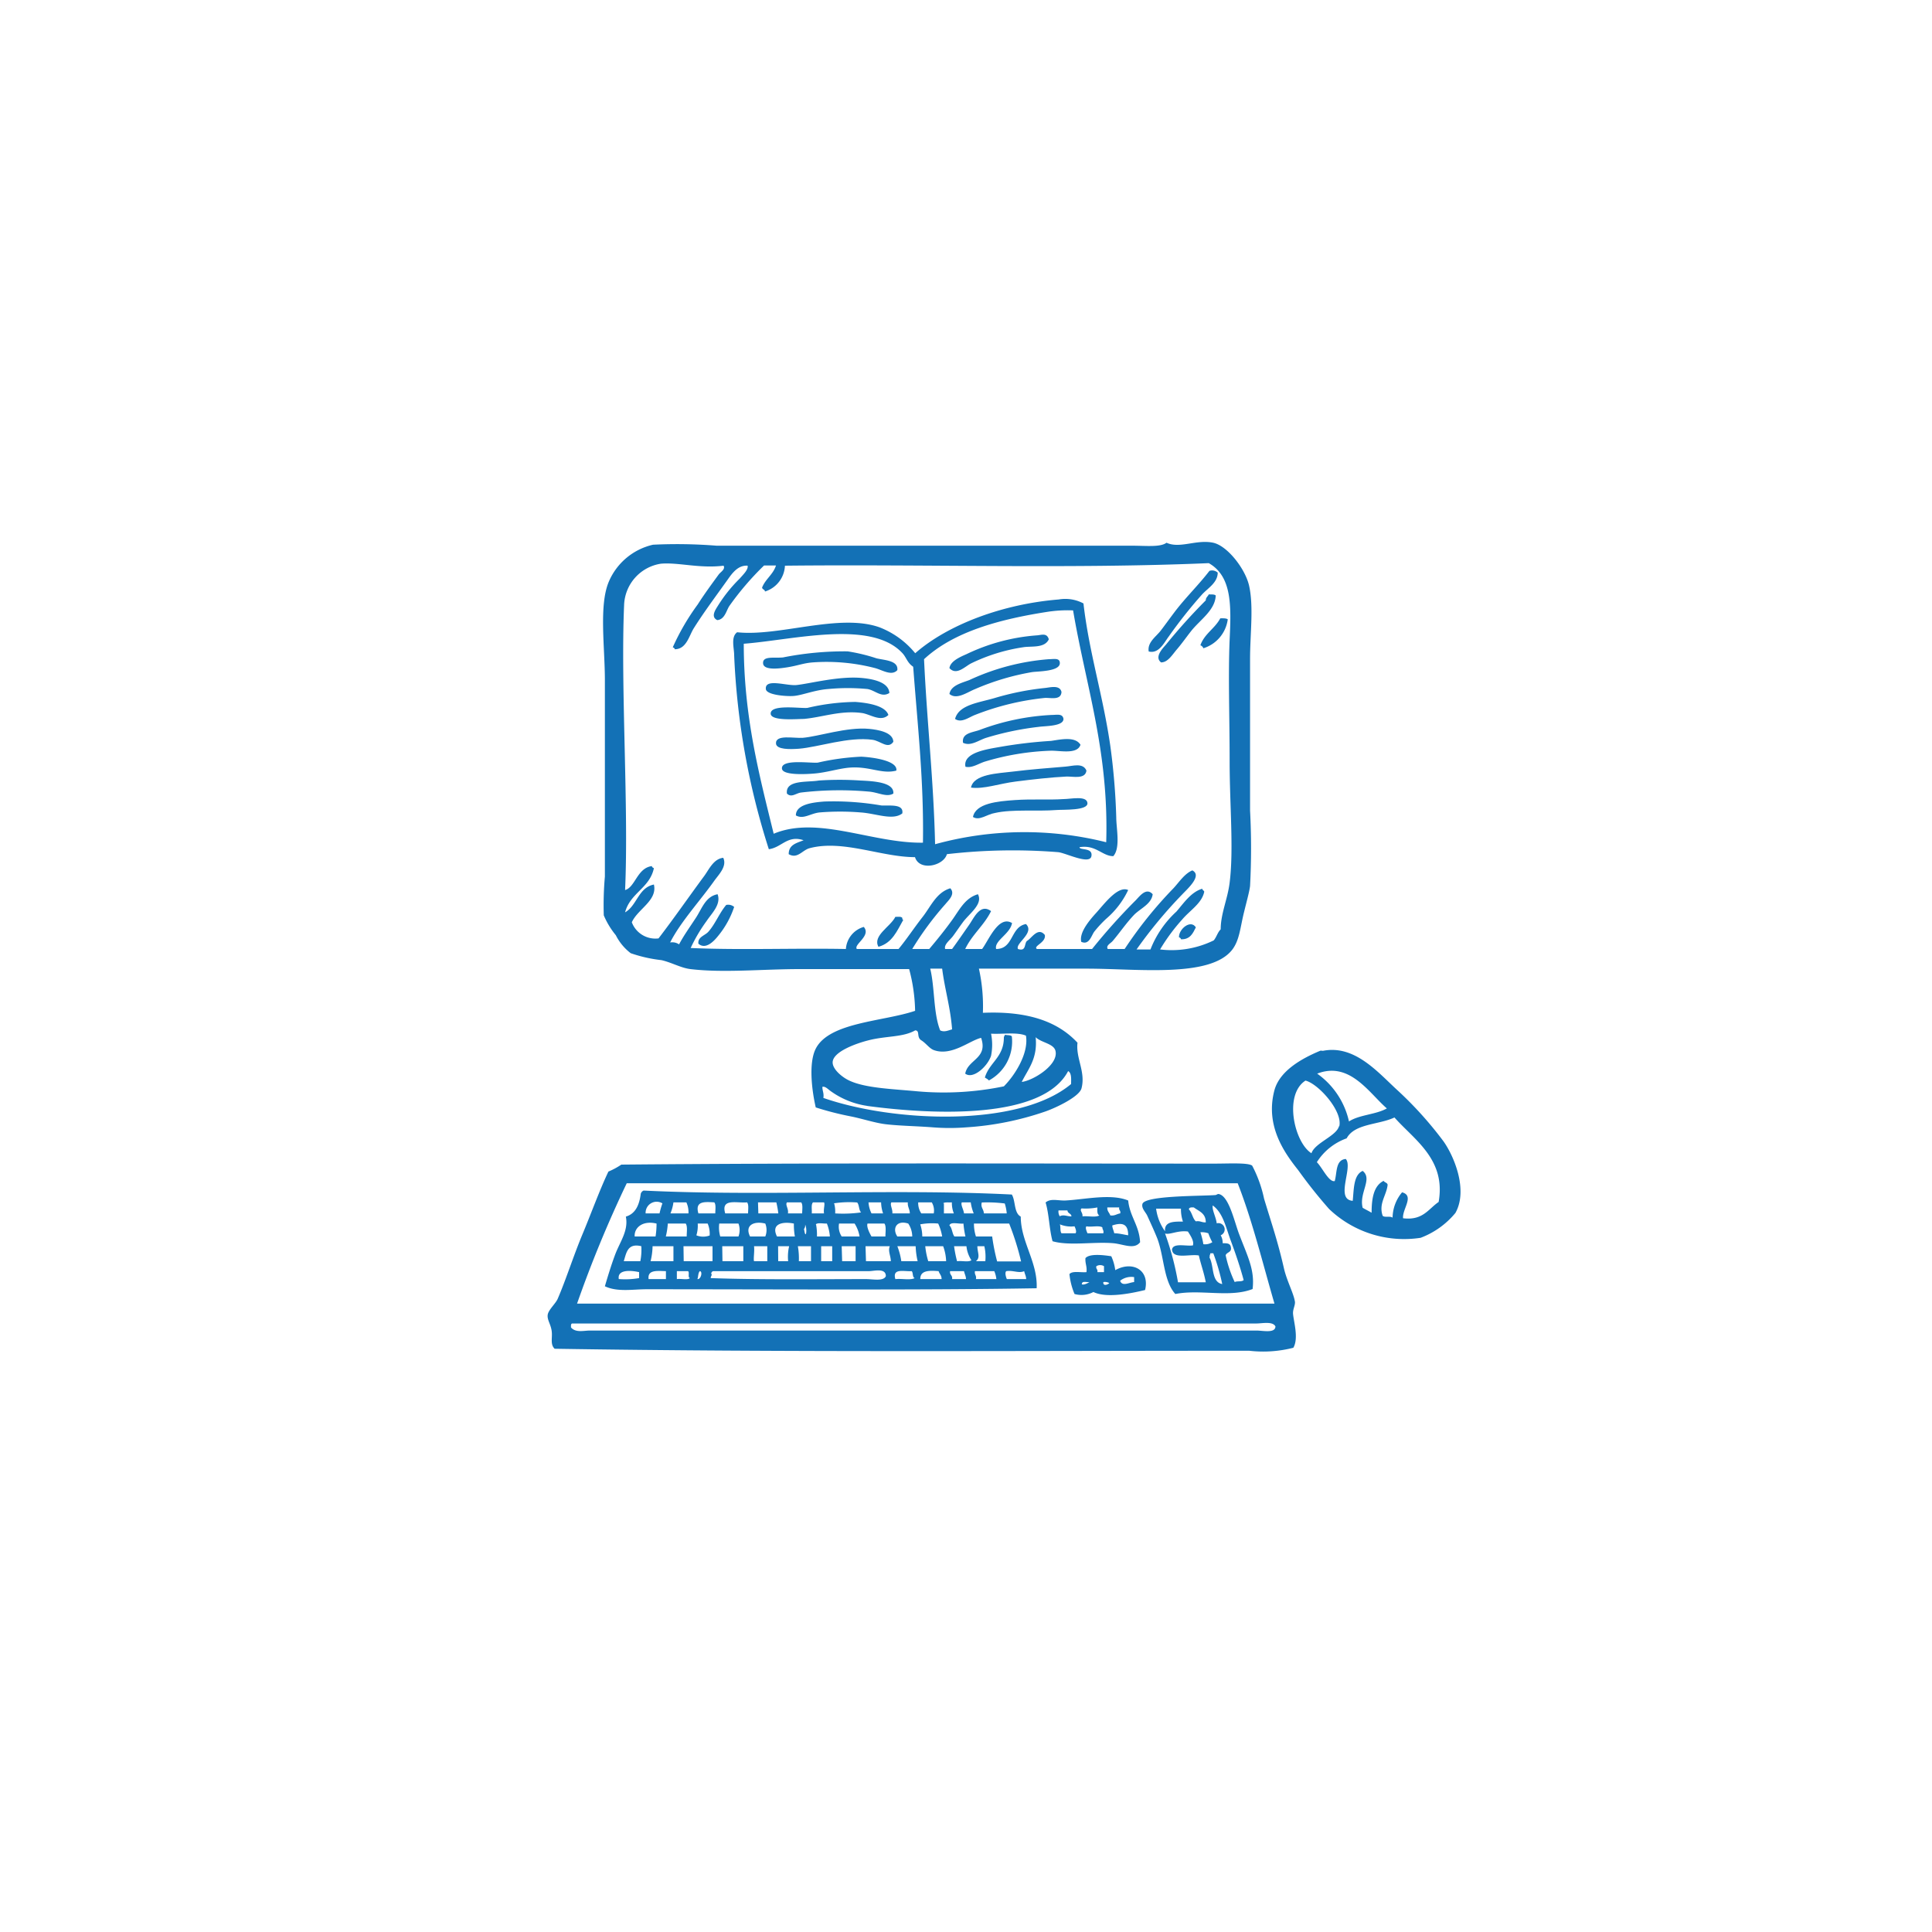<svg id="s" xmlns="http://www.w3.org/2000/svg" viewBox="0 0 175 175"><defs><style>.cls-1{fill:#1371b6;fill-rule:evenodd;}</style></defs><title>3642 [Converted]</title><path class="cls-1" d="M88.67,87.74a15.8,15.8,0,0,1,.36,4c4-.17,6.75.75,8.57,2.71-.17,1.41.76,2.64.36,4.14-.21.75-2.26,1.73-3.25,2.08a27.14,27.14,0,0,1-7.12,1.44,19.48,19.48,0,0,1-3.15,0c-1.44-.11-2.9-.13-4.15-.27-1-.11-2.17-.51-3.24-.72a27.63,27.63,0,0,1-3.16-.81c-.38-1.66-.64-4.06,0-5.32,1.23-2.41,6.11-2.45,9-3.43a15.51,15.51,0,0,0-.54-3.78H72.45c-3.41,0-6.9.36-9.91,0-.85-.1-1.68-.59-2.62-.81a12.82,12.82,0,0,1-2.79-.63,4.7,4.7,0,0,1-1.35-1.63,7.26,7.26,0,0,1-1.09-1.8,29.42,29.42,0,0,1,.1-3.51V61.6c0-3-.55-6.8.36-8.92a5.74,5.74,0,0,1,4-3.34,45.18,45.18,0,0,1,5.77.09h37.67c1.19,0,2.53.15,3.07-.27,1.21.56,2.7-.32,4.23,0,1.29.28,2.9,2.36,3.25,3.88.43,1.9.09,4.37.09,6.67v13.7a65.16,65.16,0,0,1,0,6.85c-.07.55-.33,1.47-.54,2.34-.35,1.38-.4,2.55-1.08,3.43-2,2.56-8.56,1.71-13.16,1.71ZM71.1,51.24a2.57,2.57,0,0,1-1.81,2.34c0-.18-.24-.18-.26-.36.3-.77,1-1.18,1.26-2H69.21a26,26,0,0,0-3.16,3.69c-.27.43-.41,1.2-1.08,1.26-.65-.31-.12-1,.09-1.35A13.27,13.27,0,0,1,67,52.41c.36-.41.79-.82.72-1.17-1-.07-1.54.91-2,1.53-1,1.4-2,2.74-2.88,4.14-.43.69-.66,1.89-1.72,1.9,0-.1-.1-.14-.18-.18a21.09,21.09,0,0,1,2.26-3.88c.59-.93,1.3-1.89,1.89-2.7.17-.24.64-.48.45-.81-2.18.27-4.11-.32-5.68-.18a3.93,3.93,0,0,0-3.33,3.78c-.32,7.44.43,18.34.09,25.78.92-.25,1.09-2,2.43-2.17,0,.11.1.15.18.19-.38,1.81-2.15,2.24-2.61,4,1.09-.62,1.19-2.23,2.61-2.52.34,1.45-1.47,2.22-2,3.42A2.28,2.28,0,0,0,59.65,85c1.42-1.85,2.79-3.83,4.15-5.67.43-.59.84-1.54,1.71-1.63.37.77-.42,1.53-.81,2.08-1.32,1.86-3.05,3.72-4,5.59a1.1,1.1,0,0,1,.81.17c.44-.83,1-1.6,1.54-2.43S63.91,81.2,65,81c.34.92-.53,1.72-1,2.43a14.46,14.46,0,0,0-1.44,2.44c4.5.2,9.4,0,14.06.09a2.24,2.24,0,0,1,1.62-2c.7.8-.94,1.59-.63,2h3.78c.76-.92,1.41-1.92,2.17-2.89s1.25-2.23,2.52-2.61c.48.53-.16,1.08-.45,1.44a28,28,0,0,0-3,4.06h1.54c.71-.84,1.4-1.69,2.07-2.62s1.17-2,2.34-2.34c.48.89-.76,1.73-1.35,2.52-.31.42-.62.88-.9,1.26s-.84.76-.72,1.18h.63c.43-.58,1-1.41,1.53-2.17.44-.61,1-2,2-1.26-.63,1.29-1.72,2.12-2.34,3.43h1.53c.59-.78,1.49-3.09,2.71-2.35-.17,1-1.64,1.6-1.44,2.35,1.6,0,1.28-2,2.7-2.26.83.8-1,1.75-.72,2.26.76.25.55-.47.81-.73.42-.23,1-1.3,1.62-.54.13.69-1.08,1-.72,1.27h5a54.42,54.42,0,0,1,3.87-4.33c.37-.34,1-1.33,1.62-.63-.11.85-1,1.23-1.62,1.8-.73.74-1.38,1.71-2,2.43-.18.22-.64.41-.45.73h1.53a37.73,37.73,0,0,1,4.42-5.5c.52-.56,1-1.32,1.71-1.62.93.47-.45,1.68-.9,2.16a41.79,41.79,0,0,0-4.15,5h1.26a9.16,9.16,0,0,1,2.35-3.43c.68-.79,1.33-1.77,2.34-2.07,0,.13.15.15.18.27-.21,1.05-1.29,1.68-2,2.52a17.07,17.07,0,0,0-2,2.71,8.66,8.66,0,0,0,4.86-.82c.25-.29.35-.73.63-1,0-1.43.63-2.74.81-4.23.38-3,0-7.05,0-11s-.14-7.74,0-11c.14-3,.24-5.74-1.89-6.94C97.18,51.54,83.85,51.1,71.1,51.24ZM85.16,93.33c.37.19.74,0,1.08-.09-.15-2-.66-3.61-.9-5.5H84.26C84.68,89.47,84.54,91.78,85.16,93.33Zm-.54,1.8c-.44-.15-.71-.61-1.17-.9s-.09-.88-.55-.9c-1.12.64-2.63.49-4.23.9-1,.25-3.23,1-3.25,2,0,.65.89,1.35,1.45,1.62,1.45.71,3.87.78,6.21,1a26.89,26.89,0,0,0,7.85-.45c1-1,2.27-3,2-4.59-.77-.34-2.11-.12-3.16-.18a5.07,5.07,0,0,1,0,2c-.3.94-1.62,2.17-2.34,1.62.24-1.3,2.08-1.36,1.44-3.24C87.86,94.23,86.23,95.68,84.62,95.13ZM92.55,98c1-.11,3.33-1.52,3.06-2.79-.14-.69-1.28-.75-1.8-1.26C94,95.9,93.13,96.82,92.55,98Zm-14,2.17a7.5,7.5,0,0,1-3.34-1.36c-.21-.15-.47-.44-.72-.36,0,.38.16.57.09,1,6.35,2.21,17.71,2.7,22.44-1.26,0-.43.06-1-.27-1.17C94.46,101.39,84.72,101,78.58,100.18Z"/><path class="cls-1" d="M110.3,51.87c0,.92-.91,1.41-1.44,2a42.92,42.92,0,0,0-3,3.79c-.4.53-.89,1.59-1.81,1.35-.14-.83.67-1.34,1.09-1.89s.9-1.22,1.35-1.81c1-1.29,2.1-2.35,3.06-3.6A.75.75,0,0,1,110.3,51.87Z"/><path class="cls-1" d="M110.12,53.94c-.05,1.35-1.46,2.23-2.25,3.25-.41.52-.83,1.12-1.26,1.62S105.79,60,105.17,60c-.63-.48.14-1.27.45-1.62a52.56,52.56,0,0,1,3.6-4c0-.27.19-.35.27-.54C109.73,53.85,110,53.82,110.12,53.94Z"/><path class="cls-1" d="M98.14,54.66c.51,4.45,1.76,8.28,2.43,12.89a60.08,60.08,0,0,1,.54,6.49c0,1,.4,2.77-.27,3.51-1,0-1.58-1.06-3.06-.81,0,.3,1.23,0,1.08.81s-2.28-.27-3-.36a52,52,0,0,0-10.09.18c-.29,1.06-2.49,1.57-2.89.27-3.05,0-6.54-1.61-9.55-.81-.67.18-1.09,1-1.89.54,0-.86.7-1,1.35-1.26-1.46-.5-2,.67-3.15.81A66.54,66.54,0,0,1,66.5,59.35c0-.66-.32-1.65.27-2.08,3.8.41,9.24-1.74,12.89-.45a7.81,7.81,0,0,1,3.24,2.35c2.95-2.59,7.93-4.46,13-4.87A3.49,3.49,0,0,1,98.14,54.66Zm-3,.72c-4.59.69-8.76,1.84-11.44,4.33.26,5.66.87,11,1,16.76a30.48,30.48,0,0,1,15.5-.18c.25-8.24-1.84-14.14-3-21A11.8,11.8,0,0,0,95.16,55.38Zm-12.44,5c-.54-.36-.6-.86-1-1.26-2.86-3-9.88-1.15-14.33-.81,0,6.6,1.4,11.88,2.71,17.21,4-1.67,8.93.88,13.52.81C83.69,70.7,83.11,65.67,82.72,60.43Z"/><path class="cls-1" d="M111.21,56.1A3.18,3.18,0,0,1,109,58.72a.45.45,0,0,0-.27-.27c.37-1.05,1.31-1.51,1.8-2.44C110.81,56,111.09,56,111.21,56.1Z"/><path class="cls-1" d="M95,57.91c-.39.83-1.58.59-2.34.72A16.29,16.29,0,0,0,88,60.07c-.57.27-1.35,1.16-2,.45.08-.62.93-1,1.53-1.26a17.69,17.69,0,0,1,6.4-1.71C94.31,57.53,94.83,57.29,95,57.91Z"/><path class="cls-1" d="M81.28,60.7c-.51.56-1.34,0-2-.18A17.42,17.42,0,0,0,73.62,60c-.88.07-1.33.29-2.34.45-.47.07-2.11.34-2.16-.36s1-.46,1.8-.54A28.53,28.53,0,0,1,76.78,59a16.06,16.06,0,0,1,2.61.63C80.13,59.81,81.38,59.82,81.28,60.7Z"/><path class="cls-1" d="M86,62.86c.13-.78,1.12-1,1.8-1.26A20.86,20.86,0,0,1,95,59.71c.46,0,1-.15,1,.36,0,.76-2,.73-2.52.81a22.47,22.47,0,0,0-5.14,1.53C87.61,62.7,86.66,63.42,86,62.86Z"/><path class="cls-1" d="M80.56,62.77c-.73.46-1.28-.25-2-.36a18.78,18.78,0,0,0-3.52,0c-1.26.09-2.37.57-3.15.63-.58.05-2.48-.07-2.52-.63-.09-1,1.9-.26,2.79-.36,1.28-.14,3.9-.85,6-.63C79.15,61.52,80.5,61.81,80.56,62.77Z"/><path class="cls-1" d="M96.15,62.68c-.05.79-1,.5-1.53.54a23.9,23.9,0,0,0-6.31,1.54c-.55.21-1.23.76-1.8.36.34-1.3,2.18-1.47,3.61-1.9a24.9,24.9,0,0,1,4.5-.9C95.09,62.28,96,62,96.15,62.68Z"/><path class="cls-1" d="M80.47,64.76c-.69.68-1.67-.09-2.43-.18-1.91-.25-3.55.39-5.23.54-.63,0-2.92.21-3-.45-.08-.92,2.71-.48,3.33-.55a19.93,19.93,0,0,1,4.33-.54C78.68,63.67,80.19,63.93,80.47,64.76Z"/><path class="cls-1" d="M87.23,67.28c-.14-.9.9-.93,1.53-1.17a21.45,21.45,0,0,1,6.49-1.35c.5,0,1-.15,1.08.36,0,.68-1.67.63-2.25.72a26.5,26.5,0,0,0-4.78,1C88.63,67.06,87.92,67.62,87.23,67.28Z"/><path class="cls-1" d="M80.92,67.19c-.49.71-1.15-.08-1.89-.18-2.17-.3-4.91.67-6.67.81-.82.06-2,.08-2.07-.45-.08-.87,1.6-.48,2.43-.54,1.38-.11,4-1,6-.81C79.53,66.1,80.89,66.32,80.92,67.19Z"/><path class="cls-1" d="M97.87,67.46c-.29.91-1.9.51-2.71.54a23.27,23.27,0,0,0-6,1c-.58.2-1.14.59-1.71.45-.25-1.3,2-1.59,3.16-1.8a41.48,41.48,0,0,1,4.59-.54C96,67,97.38,66.66,97.87,67.46Z"/><path class="cls-1" d="M81.19,69.8c-1.31.35-2.41-.41-4.23-.27-1,.08-2.08.45-3.25.54-.61.05-2.83.19-2.88-.45-.08-.89,2.54-.48,3.24-.54A22,22,0,0,1,78,68.54C79.06,68.59,81.34,68.9,81.19,69.8Z"/><path class="cls-1" d="M98.41,69.8c-.1.81-1.22.52-1.81.54-1.44.07-3.08.26-4.59.45s-2.91.71-4.06.55c.25-1.23,2.42-1.28,3.79-1.45,1.59-.2,3.35-.33,4.77-.45C97.16,69.39,98.1,69.06,98.41,69.8Z"/><path class="cls-1" d="M80.92,71.88c-.61.37-1.38-.12-2.25-.18a29.66,29.66,0,0,0-6.13.09c-.46.07-.86.49-1.26.09-.16-1.27,1.87-1,2.88-1.18a28.14,28.14,0,0,1,3.79,0C79.29,70.76,81,70.89,80.92,71.88Z"/><path class="cls-1" d="M88.13,74c.25-1.24,2.22-1.42,3.79-1.53s3.14,0,4.41-.09c.67,0,2.11-.34,2.17.36s-2.19.58-2.8.63c-1.78.14-4-.09-5.58.27C89.41,73.75,88.71,74.38,88.13,74Z"/><path class="cls-1" d="M81.73,73.68c-.87.67-2.38,0-3.78-.09a22.84,22.84,0,0,0-3.7,0c-.84.08-1.47.66-2.16.27,0-1,1.51-1.18,2.61-1.26a25.46,25.46,0,0,1,5.14.36C80.6,73,81.88,72.79,81.73,73.68Z"/><path class="cls-1" d="M102.19,80.62a7.83,7.83,0,0,1-2,2.61,10.93,10.93,0,0,0-1.08,1.17c-.27.39-.46,1.23-1.17.91-.19-.8.63-1.83,1.35-2.62S101.26,80.19,102.19,80.62Z"/><path class="cls-1" d="M66.5,82.15a8.18,8.18,0,0,1-1.44,2.61c-.38.48-1.14,1.3-1.8.72-.07-.62.59-.73.9-1.08.63-.7,1-1.7,1.62-2.43A.82.82,0,0,1,66.5,82.15Z"/><path class="cls-1" d="M81.73,83.14c0,.11,0,.16.09.18-.57,1-1,2.1-2.25,2.44-.56-1,1.1-1.83,1.53-2.71C81.34,83.05,81.62,83,81.73,83.14Z"/><path class="cls-1" d="M108.32,84c-.27.54-.52,1.11-1.35,1.08,0-.08-.08-.16-.18-.18C106.77,84.14,107.86,83.26,108.32,84Z"/><path class="cls-1" d="M91.65,93.87a4,4,0,0,1-2.08,4c-.08-.12-.24-.18-.36-.27.41-1.37,1.71-1.83,1.72-3.6,0-.15.08-.16.09-.27C91.26,93.78,91.53,93.74,91.65,93.87Z"/><path class="cls-1" d="M119.85,95.18c2.89-.56,5,2,6.76,3.6a33.57,33.57,0,0,1,4.14,4.6c.95,1.33,2.25,4.41,1.08,6.49a7.53,7.53,0,0,1-3.15,2.25,9.84,9.84,0,0,1-8.29-2.61,44.11,44.11,0,0,1-2.8-3.52c-1.24-1.56-3-4-2.16-7.21.46-1.75,2.4-2.87,4.15-3.6C119.65,95.15,119.77,95.19,119.85,95.18Zm-.54,2.07a7.22,7.22,0,0,1,2.88,4.33c.93-.61,2.45-.62,3.43-1.18C124,99,122.26,96.11,119.31,97.25Zm2,4.78c.34-1.38-1.9-3.87-3.06-4.15-2,1.29-1,5.62.54,6.58C119.11,103.51,121.07,102.9,121.29,102Zm9,6.85c.69-3.87-2.22-5.64-4-7.66-1.4.67-3.61.54-4.33,1.89a5.3,5.3,0,0,0-2.7,2.16c.5.5,1.09,1.84,1.62,1.71.22-.77.06-1.92,1-2,.69.75-1,3.67.63,3.79.11-1.1.07-2.34.9-2.71.93.73-.35,2,0,3.34.26.16.55.29.81.45,0-1.33.2-2.45,1.09-2.89.08.16.33.15.36.36-.09.94-.83,1.69-.45,2.8.16.19.73,0,.9.18A3.63,3.63,0,0,1,127,108c1.15.31,0,1.53.09,2.35C128.88,110.57,129.38,109.51,130.3,108.88Z"/><path class="cls-1" d="M117.15,122.08a11,11,0,0,1-4,.27c-20.71,0-42.38.15-62.91-.18-.43-.41-.18-1-.27-1.62s-.42-1-.36-1.45.7-1,.9-1.44c.77-1.78,1.42-3.87,2.25-5.86s1.55-4,2.35-5.68a6.55,6.55,0,0,0,1.17-.63c17.5-.16,35.79-.09,53.8-.09,1.21,0,2.95-.1,3.34.18a11.51,11.51,0,0,1,1.08,3c.73,2.41,1.23,3.82,1.8,6.31.27,1.17.9,2.29,1,3.06,0,.35-.18.6-.18,1C117.16,119.66,117.66,121.2,117.15,122.08Zm-64.89-4h63.18c-1.07-3.67-2-7.51-3.33-10.9H56.77A107.66,107.66,0,0,0,52.26,118.11Zm-.54,2.16c.43.5,1.17.28,1.71.28h60.39c.57,0,1.69.27,1.71-.37-.24-.49-1.21-.27-1.71-.27h-62C51.68,119.93,51.73,120.13,51.72,120.27Z"/><path class="cls-1" d="M58.3,107.84c10.7.53,22.65-.18,33.35.36.35.57.18,1.67.81,2,0,2.29,1.55,4.13,1.44,6.49-10.43.18-23.65.09-35.33.09-1.26,0-2.64.27-3.78-.27.27-.92.56-1.87.9-2.79.44-1.22,1.26-2.22,1-3.52.88-.26,1.22-1.06,1.35-2.07A.45.45,0,0,1,58.3,107.84Zm.18,2.07h1.26A7.88,7.88,0,0,1,60,109,1,1,0,0,0,58.48,109.91Zm2.25,0h1.63a2.08,2.08,0,0,0-.19-1H61A4.09,4.09,0,0,1,60.73,109.91Zm2.53,0h1.53c0-.33.08-.8-.09-1C63.83,108.86,62.93,108.77,63.26,109.91Zm2.43,0h2.07c0-.33.08-.8-.09-1C66.76,109,65.27,108.5,65.69,109.91Zm3,0h1.81a8.77,8.77,0,0,0-.18-1H68.66Zm2.71,0h1.26c0-.33.08-.8-.09-1H71.28C71.11,109.15,71.45,109.48,71.37,109.91Zm2.16,0h1.08c-.07-.39.11-.84,0-1h-1C73.45,109.11,73.56,109.58,73.53,109.91Zm2-.9a2.81,2.81,0,0,1,.09.9,11.82,11.82,0,0,0,2.35-.09c-.22-.21-.16-.69-.36-.9A9.27,9.27,0,0,0,75.51,109Zm3.43.9h1a3.24,3.24,0,0,1-.18-1H78.67A2.62,2.62,0,0,0,78.94,109.91Zm1.89,0h1.53c0-.39-.21-.57-.18-1H80.74C80.59,109.14,80.87,109.52,80.83,109.91Zm2.62,0h1.08a1.46,1.46,0,0,0-.18-1H83.17A1.71,1.71,0,0,0,83.45,109.91Zm2-.9v.9h.9a2.51,2.51,0,0,1-.18-1C85.89,108.93,85.56,108.87,85.43,109Zm1.89.9h.81a4.09,4.09,0,0,1-.27-1h-.81C87,109.13,87.28,109.55,87.32,109.91Zm1.8,0h2a4,4,0,0,0-.18-.9,12.61,12.61,0,0,0-2.08-.09C88.81,109.38,89.1,109.51,89.12,109.91ZM57.49,112h1.89a7.37,7.37,0,0,0,.09-1.17C58.18,110.52,57.43,111.23,57.49,112Zm3-1.17a6.83,6.83,0,0,1-.18,1.17h1.89c0-.38.09-.93-.09-1.17Zm2.62,1.08a1.68,1.68,0,0,0,1.17,0,2.33,2.33,0,0,0-.18-1.08h-.9A3,3,0,0,1,63.08,111.89Zm2.16.09h1.62a1.68,1.68,0,0,0,0-1.17H65.15A2.86,2.86,0,0,0,65.24,112Zm2.7,0h1.35a1.58,1.58,0,0,0,0-1.17C68.26,110.57,67.44,111,67.94,112Zm2.44,0H72a6,6,0,0,1-.09-1.17C70.87,110.62,69.81,110.86,70.38,112Zm3.51-1.08A5.18,5.18,0,0,1,74,112h1.17a4,4,0,0,0-.27-1.17C74.55,110.84,74.08,110.73,73.89,110.9ZM76.24,112h1.62a3.14,3.14,0,0,0-.45-1.17H76A1.62,1.62,0,0,0,76.24,112Zm2.7,0H80.2c0-.38.09-.93-.09-1.17H78.58C78.47,111.11,78.76,111.69,78.94,112Zm2.34,0h1.35a2.14,2.14,0,0,0-.36-1.17C81.2,110.48,80.8,111.29,81.28,112Zm2.08-1.08a3.43,3.43,0,0,1,.18,1.08h1.8a4.46,4.46,0,0,0-.36-1.17A5.9,5.9,0,0,0,83.36,110.9ZM86,111c.25.23.24.73.45,1h1a8,8,0,0,1-.18-1.17C86.82,110.88,86.1,110.64,86,111Zm2.43,1h1.44a18.44,18.44,0,0,0,.45,2.26h2.17a24.57,24.57,0,0,0-1.08-3.43H88.22A3.73,3.73,0,0,0,88.4,112Zm-15.59-.63c.14,1,.31,0,.09-.45A.56.56,0,0,1,72.81,111.35ZM56.5,114.24H58a5.26,5.26,0,0,0,.09-1.36C56.83,112.58,56.74,113.49,56.5,114.24Zm2.43,0H61v-1.36H59.11A6.22,6.22,0,0,1,58.93,114.24Zm3,0h2.61v-1.36H61.91Zm3.51,0h1.89v-1.36H65.42Zm2.88,0h1.18v-1.36H68.3C68.36,113.36,68.23,114,68.3,114.24Zm2.17,0h.9a4.19,4.19,0,0,1,.09-1.36h-1Zm1.89,0h1.08v-1.36H72.27A6.42,6.42,0,0,1,72.36,114.24Zm2,0h1v-1.36h-1Zm1.9,0H77.5v-1.36H76.24Zm2.16,0h2.25c0-.47-.28-.94-.09-1.36H78.4Zm3.24,0h1.44a6.89,6.89,0,0,1-.18-1.36H81.28A6.15,6.15,0,0,1,81.64,114.24Zm2.44,0H85.7a4.27,4.27,0,0,0-.27-1.36H83.81A7,7,0,0,0,84.08,114.24Zm2.61,0c.39-.06,1,.11,1.26-.09a2.82,2.82,0,0,1-.45-1.27H86.42A10.91,10.91,0,0,0,86.69,114.24Zm1.71,0h.81a4.19,4.19,0,0,0-.09-1.36h-.63C88.53,113.45,88.83,113.9,88.4,114.24Zm-32.35,1.62a7.38,7.38,0,0,0,1.8-.09v-.54C57.24,115.08,55.89,114.94,56.05,115.86Zm2.7,0h1.53v-.72C59.51,115.12,58.64,115,58.75,115.86Zm2.52,0c.37-.06,1,.11,1.18-.09-.22-.06,0-.56-.18-.63h-1Zm1.9,0c.29,0,.45-.7.18-.72C63.22,115.31,63.26,115.65,63.17,115.86Zm1.26-.45c0,.17-.1.2-.09.36,4.41.16,9.59.09,14.06.09.62,0,1.6.22,1.8-.27,0-.77-1.08-.45-1.53-.45H64.61A.23.23,0,0,0,64.43,115.41Zm16.67.45c.54-.06,1.32.12,1.71-.09-.22-.08-.12-.48-.27-.63C81.88,115.19,80.81,114.84,81.1,115.86Zm2.26,0h1.89c0-.35-.2-.47-.27-.72C84.13,115.07,83.35,115.07,83.36,115.86Zm2.88,0H87.5c0-.25-.13-.47-.18-.72H86.06C86,115.5,86.3,115.5,86.24,115.86Zm2.16,0h1.81a2.44,2.44,0,0,0-.19-.72H88.31C88.25,115.47,88.47,115.52,88.4,115.86Zm2.8,0h1.71c0-.25-.13-.47-.18-.72-.49.22-1-.1-1.62,0C91,115.26,91.11,115.66,91.2,115.86Z"/><path class="cls-1" d="M113.46,116.76c-2.07.81-4.72,0-7,.45-1.06-1.18-1-3.31-1.62-5-.3-.75-.63-1.45-.91-2.07-.14-.33-.55-.67-.45-1.08.19-.77,5.15-.71,6.58-.81.15,0,.21-.13.36-.09.9.21,1.38,2.46,1.81,3.6C113,113.8,113.67,115,113.46,116.76Zm-2.89-4.87a1.39,1.39,0,0,1,.18.72c.36,0,.63,0,.72.27.17.59-.34.5-.45.82a11,11,0,0,0,.82,2.43c.21-.12.62,0,.81-.18-.32-1.2-.74-2.42-1.18-3.61s-.69-2.48-1.62-3.15c-.08.41.3,1.06.36,1.62A.57.57,0,0,1,110.57,111.89Zm-2.88-2.34c.29.28.33.81.63,1.08.4-.07.54.12.9.09,0-.84-.62-1-1.08-1.35C107.92,109.36,107.7,109.35,107.69,109.55Zm-2.16,2c-.09-.92.78-.9,1.62-.9a3.48,3.48,0,0,1-.18-1.17h-2.25A4.48,4.48,0,0,0,105.53,111.53Zm1.17,4.6c.53,0,1.71,0,2.52,0-.16-.86-.44-1.6-.63-2.43-.85-.15-2.37.38-2.43-.55.13-.61,1.23-.27,1.89-.36.14-.38-.24-.93-.45-1.26-.94-.12-1.63.32-2.07.18A25.94,25.94,0,0,1,106.7,116.13ZM109,112.7a1.22,1.22,0,0,0,.81-.18,5.49,5.49,0,0,1-.36-.81,1.73,1.73,0,0,0-.72-.09A6.82,6.82,0,0,1,109,112.7Zm.54,1.18c.45.75.15,2.25,1.17,2.43a18.94,18.94,0,0,0-.81-2.79h-.27C109.64,113.64,109.54,113.69,109.58,113.88Z"/><path class="cls-1" d="M102.19,108.74c.15,1.47,1,2.24,1.08,3.78-.53.7-1.51.17-2.43.09-1.78-.15-4,.26-5.5-.18-.3-1.08-.31-2.45-.63-3.51.47-.4,1.13-.15,1.8-.18C98.33,108.64,100.62,108.1,102.19,108.74Zm-4.23.72c-.19.2.14.39.09.72.48-.06,1.2.12,1.53-.09-.21-.09-.19-.41-.18-.72A5.49,5.49,0,0,1,98,109.46Zm2.61.63c.42.06.58-.14.9-.18.07-.28-.15-.27-.09-.54H100.3C100.28,109.72,100.49,109.84,100.57,110.09Zm-4.6.09c.36-.2.65,0,1.08,0,0-.27-.34-.25-.36-.54h-.81A.8.8,0,0,0,96,110.18Zm4.78.81c0,.25.13.47.18.72.44,0,.84.12,1.26.18C102.19,110.87,101.68,110.7,100.75,111Zm-4.6.72h1.27c.12-.13,0-.44-.09-.63A2.68,2.68,0,0,1,96,110.9C96.09,111.11,96,111.52,96.15,111.71Zm2.35,0h1.44c.06-.27-.09-.33-.09-.54-.32-.19-1,0-1.44-.09C98.28,111.21,98.43,111.52,98.5,111.71Z"/><path class="cls-1" d="M100.66,113.79a4.45,4.45,0,0,1,.36,1.26c1.58-.88,3.14,0,2.7,1.8-1.21.29-3.46.77-4.68.18a2.31,2.31,0,0,1-1.71.18,6.24,6.24,0,0,1-.46-1.8c.26-.32,1-.13,1.54-.18.07-.52-.13-.77-.09-1.27C98.71,113.52,100,113.69,100.66,113.79Zm-1.35.9c-.07.27.15.26.09.54H100v-.54A.67.67,0,0,0,99.31,114.69Zm2.16,1.35c.2.51.82.12,1.26.09v-.45A1.66,1.66,0,0,0,101.47,116Zm-3.51.27c.15.13.54-.06.72-.18C98.4,116.16,98,116,98,116.31Zm2.52-.09a.8.8,0,0,0-.54-.09C99.89,116.53,100.35,116.37,100.48,116.22Z"/></svg>